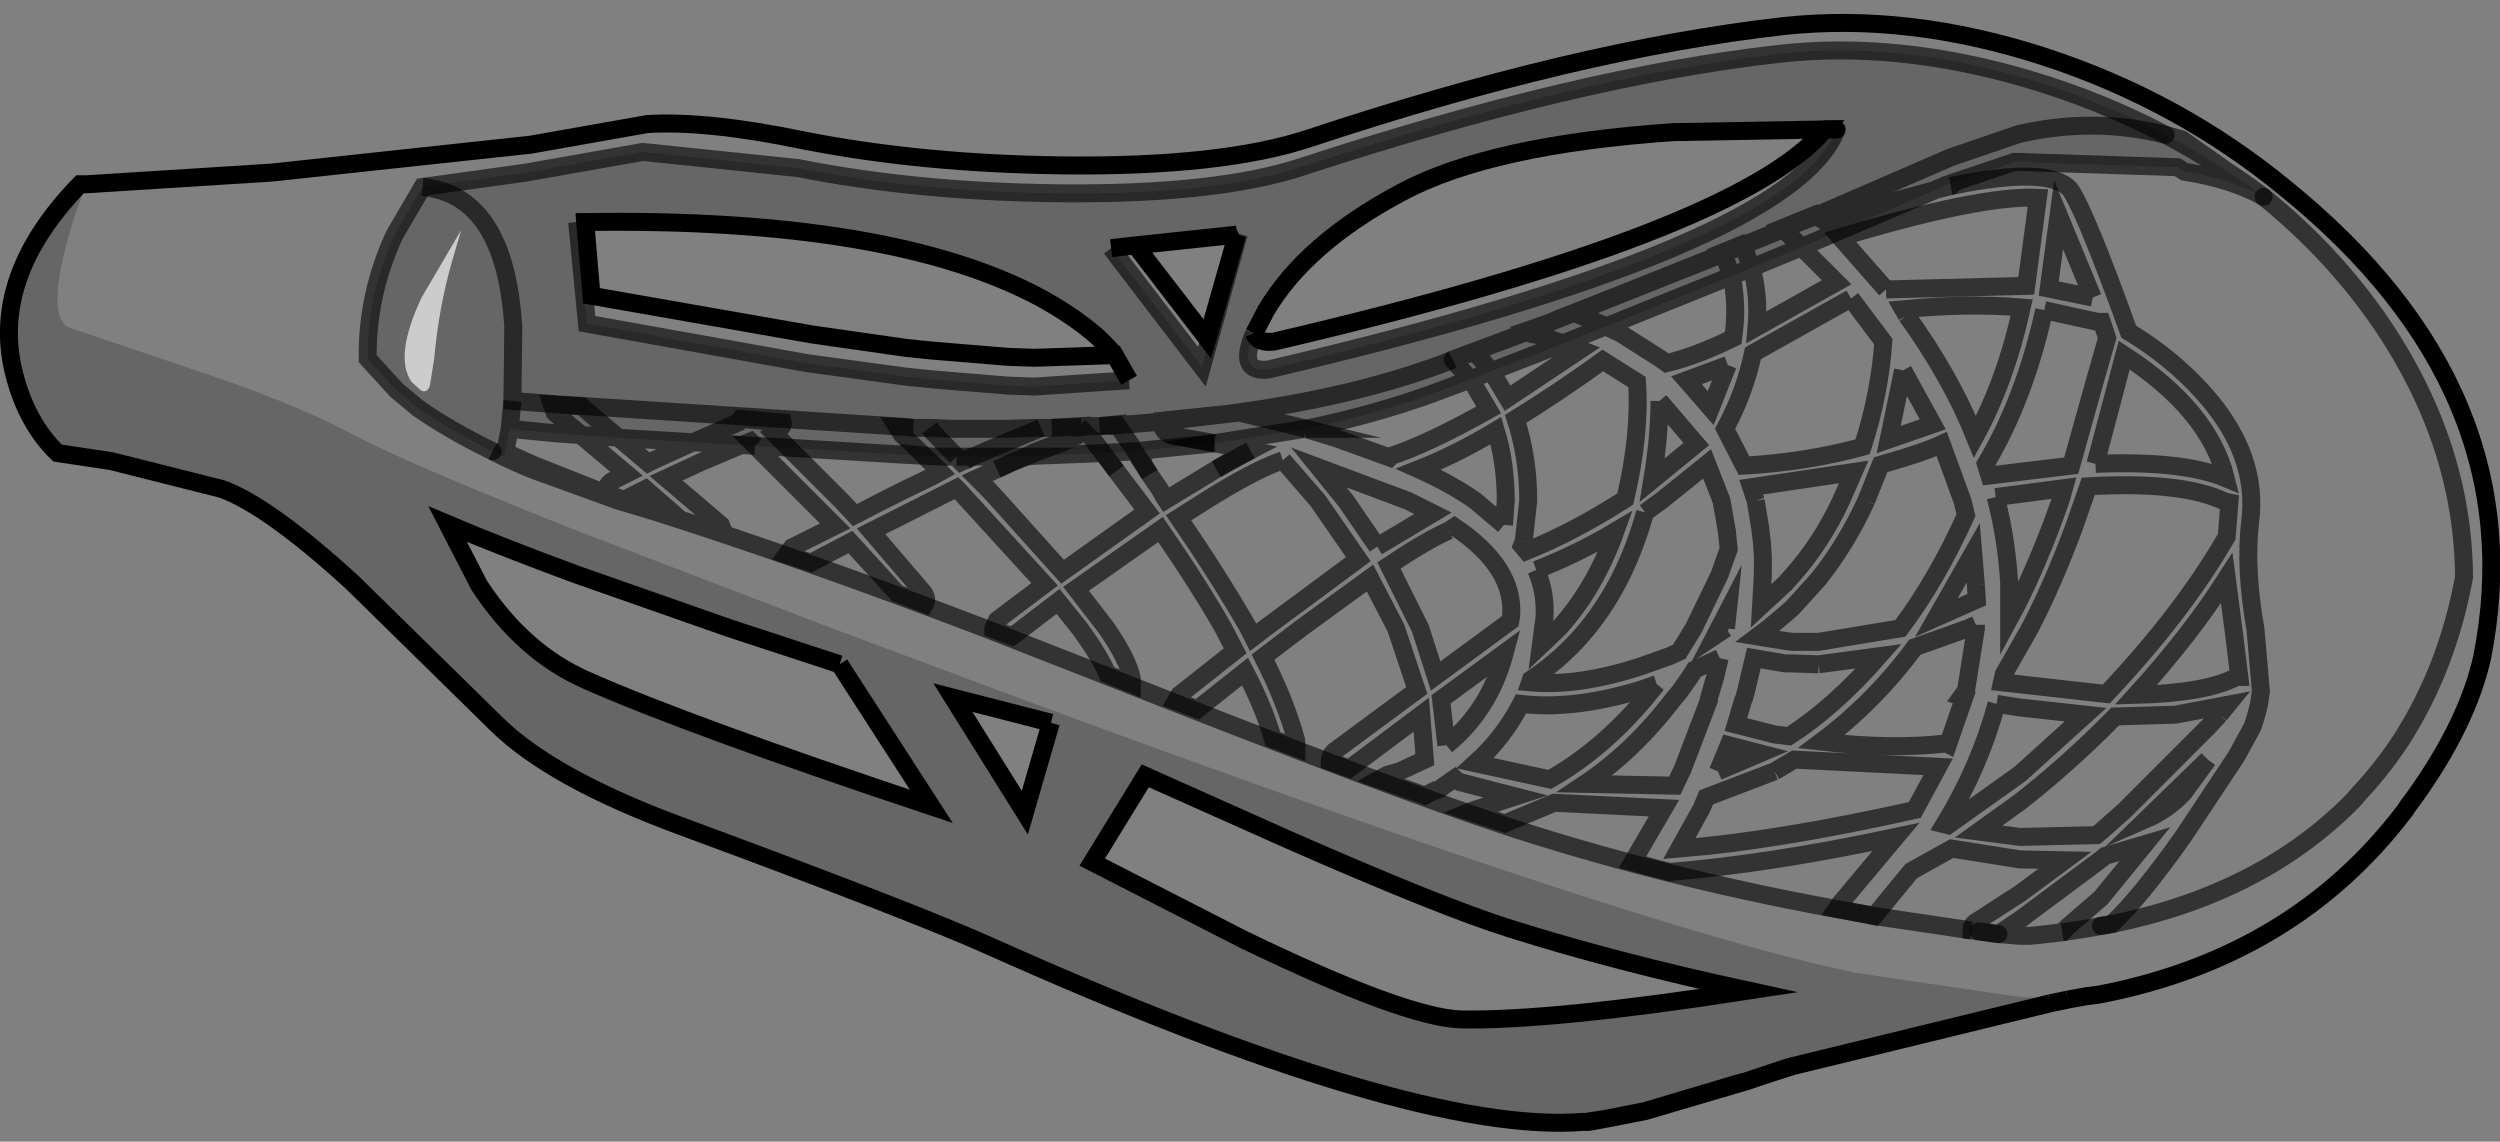 <?xml version="1.0" encoding="UTF-8" standalone="no"?>
<svg xmlns:xlink="http://www.w3.org/1999/xlink" height="63.5px" width="139.05px" xmlns="http://www.w3.org/2000/svg">
  <rect width="100%" height="100%" fill="#808080" stroke="none"/>
  <g transform="matrix(1.0, 0.0, 0.0, 1.0, 69.5, 31.85)">
    <path d="M19.8 -13.7 L19.85 -13.7 20.65 -13.3 19.8 -13.7 M3.15 -8.0 L3.75 -7.85 4.75 -7.5 3.1 -8.0 3.15 -8.0 M-5.55 -5.45 L-6.4 -6.75 -6.35 -6.75 -6.0 -6.2 -5.55 -5.45 M33.7 18.9 L34.55 19.05 34.75 19.1 34.7 19.1 33.7 18.9 M40.55 19.95 L41.65 20.1 41.6 20.1 40.55 19.95 M56.4 -20.9 Q53.8 -22.85 50.95 -24.35 L51.85 -24.1 56.4 -20.9 M-49.05 -11.9 L-47.45 -10.15 -46.25 -9.15 -47.8 -10.45 -48.85 -11.5 -48.7 -11.45 -49.05 -11.9 M-42.1 -6.75 L-41.45 -6.45 -41.4 -6.7 -39.85 -6.0 -34.8 -4.0 -33.1 -3.4 -35.1 -4.0 -39.8 -5.7 Q-41.05 -6.2 -42.1 -6.75 M29.1 27.8 L27.6 28.3 27.2 28.4 28.1 28.1 29.85 27.55 29.1 27.8" fill="#000000" fill-opacity="0.004" fill-rule="evenodd" stroke="none"/>
    <path d="M18.05 -14.45 L19.85 -13.7 18.05 -14.45 17.4 -14.2 16.55 -13.85 17.4 -14.2 18.05 -14.45 26.35 -17.75 18.05 -14.45 M15.45 -13.4 L16.55 -13.85 15.45 -13.4 Q15.6 -13.25 15.9 -13.25 L17.45 -12.75 15.9 -13.25 Q15.6 -13.25 15.45 -13.4 L12.5 -12.3 15.45 -13.4 15.4 -13.45 16.55 -13.85 15.4 -13.45 15.45 -13.4 M19.8 -13.7 L17.45 -12.75 13.45 -11.2 12.5 -12.3 11.3 -11.85 12.5 -12.3 13.45 -11.2 12.3 -10.75 10.95 -10.25 Q7.45 -8.9 3.15 -8.0 L3.1 -8.0 -1.95 -7.2 -3.9 -7.55 Q-4.95 -7.65 -4.85 -8.4 L-1.05 -8.85 -0.55 -8.9 3.15 -8.0 -0.55 -8.9 -1.05 -8.85 -4.85 -8.4 Q-4.95 -7.65 -3.9 -7.55 L-1.95 -7.2 -6.35 -6.75 -6.4 -6.75 -8.15 -6.65 -11.95 -6.5 -12.45 -6.45 -11.95 -6.7 -9.65 -7.6 Q-9.35 -7.7 -9.35 -8.1 L-9.35 -8.15 -11.0 -8.05 -11.6 -8.05 -11.95 -8.05 -13.4 -8.0 -16.65 -8.0 -17.65 -8.05 -17.8 -8.05 -17.85 -8.05 -18.7 -8.05 -19.1 -8.1 -38.35 -9.35 -41.0 -9.55 -40.95 -13.65 Q-41.4 -21.0 -46.0 -21.45 -41.4 -21.0 -40.95 -13.65 L-41.0 -9.55 -38.35 -9.35 -19.1 -8.1 -18.7 -8.05 -17.85 -8.05 -17.8 -8.05 -17.65 -8.05 -16.65 -8.0 -13.4 -8.0 -11.95 -8.05 -11.6 -8.05 -11.0 -8.05 -9.35 -8.15 -9.35 -8.1 -8.8 -8.15 -8.35 -8.15 -7.35 -8.25 -7.35 -8.2 -4.85 -8.4 -4.85 -8.45 -1.05 -8.85 Q6.05 -9.8 11.2 -11.8 L11.3 -11.85 11.2 -11.8 Q6.05 -9.8 -1.05 -8.85 L-4.85 -8.45 -4.85 -8.4 -7.35 -8.2 -7.35 -8.25 -8.35 -8.15 -8.8 -8.15 -9.35 -8.1 Q-9.35 -7.7 -9.65 -7.6 L-11.95 -6.7 -12.45 -6.45 -13.4 -6.45 -15.4 -6.45 -13.4 -7.3 -11.95 -7.9 -11.6 -8.05 -11.95 -7.9 -13.4 -7.3 -15.4 -6.45 -16.3 -6.45 -16.9 -6.45 -17.65 -6.45 -18.1 -6.5 -19.1 -6.55 -25.65 -6.95 -27.5 -7.05 -28.25 -7.1 -30.95 -7.25 -35.1 -7.5 -37.15 -9.25 -38.8 -9.35 -38.65 -8.9 -38.6 -8.85 -37.15 -7.65 -38.6 -8.85 -38.65 -8.9 -38.8 -9.35 -37.15 -9.25 -35.1 -7.5 -37.15 -7.65 -37.2 -7.65 -38.6 -7.75 -41.15 -8.0 -41.4 -6.7 -41.45 -6.45 -42.1 -6.75 Q-44.55 -7.95 -46.25 -9.15 L-47.45 -10.15 -49.05 -11.9 Q-49.1 -15.45 -47.55 -18.8 L-46.0 -21.45 -40.25 -22.25 -33.75 -23.4 -25.1 -22.5 Q-18.6 -21.2 -10.7 -21.1 -1.8 -21.0 3.0 -22.6 18.3 -27.6 29.4 -28.85 36.0 -29.6 43.3 -27.45 47.35 -26.25 50.95 -24.35 53.8 -22.85 56.4 -20.9 54.6 -21.9 52.0 -22.3 L51.6 -22.55 42.55 -22.85 38.7 -21.55 38.25 -21.35 38.2 -21.3 30.7 -18.1 29.85 -18.95 29.65 -19.1 29.85 -18.95 30.7 -18.1 27.9 -16.95 26.8 -16.5 19.85 -13.7 19.8 -13.7 M26.35 -17.75 L26.45 -17.5 26.8 -16.5 26.45 -17.5 26.35 -17.75 26.3 -17.8 27.4 -18.25 27.45 -18.2 27.4 -18.25 26.3 -17.8 26.35 -17.75 27.45 -18.2 26.35 -17.75 M32.0 -24.65 L23.55 -24.5 Q13.4 -23.8 8.45 -21.15 3.1 -18.3 0.9 -14.55 L0.25 -13.3 Q-0.7 -11.1 1.05 -11.3 30.15 -18.1 32.65 -24.65 L32.0 -24.65 M11.3 -11.85 L11.6 -11.5 12.15 -10.9 12.3 -10.75 12.15 -10.9 11.6 -11.5 11.3 -11.85 M31.5 -19.85 L39.0 -23.1 42.8 -24.4 Q47.0 -25.35 50.95 -24.35 47.0 -25.35 42.8 -24.4 L39.0 -23.1 31.5 -19.85 31.9 -19.6 38.2 -21.3 31.9 -19.6 31.5 -19.85 31.45 -19.9 29.6 -19.15 29.65 -19.1 29.6 -19.15 31.45 -19.9 31.5 -19.85 29.65 -19.1 27.45 -18.2 29.65 -19.1 31.5 -19.85 M27.45 -18.2 L27.5 -18.1 27.9 -16.95 27.5 -18.1 27.45 -18.2 M-41.0 -9.55 L-41.15 -8.0 -41.0 -9.55 M-64.7 -21.6 Q-65.7 -19.05 -66.1 -17.0 -66.65 -14.15 -65.7 -13.65 L-59.2 -11.45 Q-53.25 -9.5 -49.8 -7.65 -46.9 -6.1 -37.45 -2.35 L-23.2 3.1 -12.35 7.15 Q19.05 18.75 31.45 21.75 L33.65 22.25 42.85 23.6 45.5 23.75 44.55 23.95 30.2 27.45 29.85 27.55 28.1 28.1 27.2 28.4 22.0 29.95 19.7 30.4 19.15 30.5 18.85 30.55 18.75 30.55 18.7 30.55 18.55 30.55 Q9.05 31.3 -14.5 20.75 -18.75 18.85 -31.75 14.05 -38.75 11.45 -41.8 8.5 L-49.9 0.55 Q-54.55 -3.7 -57.15 -4.65 L-63.3 -6.2 -66.3 -6.65 Q-68.0 -8.3 -68.7 -11.0 -70.1 -16.4 -65.05 -21.6 L-64.7 -21.65 -64.7 -21.6 -65.05 -21.6 -64.7 -21.6 M14.5 19.8 Q10.8 18.65 2.15 14.85 L-5.8 11.3 -8.75 16.1 -0.35 20.4 Q8.65 24.75 11.75 24.85 16.75 24.95 27.75 23.25 20.35 21.65 14.5 19.8 M18.7 30.55 L19.7 30.4 18.7 30.55 M-46.05 -15.3 Q-47.6 -12.0 -46.6 -10.6 L-46.1 -10.15 Q-45.8 -9.95 -45.6 -10.35 L-45.35 -11.9 Q-45.1 -14.75 -44.35 -17.35 L-43.85 -19.05 -46.05 -15.3 M-36.95 -19.5 L-37.4 -19.5 -36.85 -13.85 -24.6 -11.65 -19.1 -10.9 -17.65 -10.75 -13.4 -10.4 -11.95 -10.35 -6.7 -10.7 -7.5 -12.1 Q-8.75 -13.7 -11.65 -15.3 -20.0 -19.75 -36.95 -19.5 M-25.65 -6.95 L-26.45 -7.75 Q-25.9 -8.1 -25.95 -8.35 L-28.3 -8.55 -28.45 -8.35 -30.95 -7.25 -28.45 -8.35 -28.3 -8.55 -25.95 -8.35 Q-25.9 -8.1 -26.45 -7.75 L-25.65 -6.95 M-18.7 -8.05 L-19.6 -8.1 -19.35 -7.7 -18.1 -6.5 -19.35 -7.7 -19.6 -8.1 -18.7 -8.05 M-28.25 -7.1 L-27.75 -7.3 -27.5 -7.05 -27.75 -7.3 -28.25 -7.1 M-6.35 -18.2 L-7.7 -18.05 -2.65 -11.45 -0.6 -18.85 -0.7 -18.8 -6.35 -18.2 M-8.8 -8.15 Q-9.1 -7.85 -8.7 -7.4 L-8.15 -6.65 -8.7 -7.4 Q-9.1 -7.85 -8.8 -8.15 M-17.8 -8.05 L-17.65 -7.85 -16.3 -6.45 -17.65 -7.85 -17.8 -8.05 M-8.35 -8.15 L-7.35 -8.2 -6.35 -6.75 -7.35 -8.2 -8.35 -8.15 M-11.0 -8.05 L-9.35 -8.1 -11.0 -8.05 M-22.8 5.1 L-28.9 3.1 -37.45 0.1 Q-41.65 -1.45 -44.6 -2.7 L-42.85 0.7 Q-40.4 4.45 -36.85 6.0 -31.2 8.5 -17.7 13.0 L-22.8 5.1 M-11.05 8.35 L-16.5 6.95 -12.5 13.35 -11.05 8.35" fill="#000000" fill-opacity="0.2" fill-rule="evenodd" stroke="none"/>
    <path d="M-46.05 -15.3 L-43.85 -19.05 -44.35 -17.35 Q-45.1 -14.75 -45.35 -11.9 L-45.6 -10.35 Q-45.8 -9.95 -46.1 -10.15 L-46.6 -10.6 Q-47.6 -12.0 -46.05 -15.3" fill="#ffffff" fill-opacity="0.6" fill-rule="evenodd" stroke="none"/>
    <path d="M32.0 -24.65 L32.65 -24.65 Q30.15 -18.1 1.05 -11.3 -0.7 -11.1 0.25 -13.3 0.45 -12.75 1.35 -12.85 27.1 -18.85 32.0 -24.65 M-15.8 -6.25 L-15.95 -6.2 -16.05 -6.15 -16.1 -6.2 -16.3 -6.45 -15.4 -6.45 -15.8 -6.25 M40.15 19.9 L40.55 19.95 41.6 20.1 41.65 20.1 42.85 20.2 43.1 20.2 43.4 20.2 43.95 20.15 45.2 20.0 46.85 19.75 47.35 19.65 47.95 19.55 Q49.55 18.05 51.95 14.65 L52.05 14.5 54.9 10.2 55.8 8.55 56.0 7.9 56.15 7.3 56.25 6.6 55.95 3.15 Q55.35 -0.25 55.65 -2.8 56.15 -6.55 53.05 -10.0 51.3 -11.95 48.9 -13.4 46.65 -19.65 45.75 -21.15 44.9 -22.6 39.75 -21.65 L39.0 -21.5 38.25 -21.35 38.7 -21.55 42.55 -22.85 51.6 -22.55 52.0 -22.3 Q54.6 -21.9 56.4 -20.9 L51.85 -24.1 50.95 -24.35 Q47.35 -26.25 43.3 -27.45 36.0 -29.6 29.4 -28.85 18.3 -27.6 3.0 -22.6 -1.8 -21.0 -10.7 -21.1 -18.6 -21.2 -25.1 -22.5 L-33.75 -23.4 -40.25 -22.25 -46.0 -21.45 -47.55 -18.8 Q-49.1 -15.45 -49.05 -11.9 L-48.7 -11.45 -48.85 -11.5 -47.8 -10.45 -46.25 -9.15 Q-44.55 -7.95 -42.1 -6.75 -41.05 -6.2 -39.8 -5.7 L-35.1 -4.0 -33.1 -3.4 Q-25.2 -0.9 -14.7 3.1 L-7.55 5.9 Q8.15 12.1 14.75 14.25 23.75 17.15 33.7 18.9 L34.7 19.1 34.75 19.1 40.15 19.9 M-64.7 -21.6 L-54.4 -22.25 -40.0 -23.8 -33.5 -24.95 Q-30.15 -25.15 -24.85 -24.05 -18.3 -22.75 -10.4 -22.65 -1.55 -22.55 3.3 -24.15 18.2 -29.1 29.7 -30.4 36.65 -31.15 44.2 -28.7 51.7 -26.25 57.65 -21.35 71.5 -10.1 68.55 4.75 67.7 8.45 64.75 12.55 L64.45 12.95 64.25 13.25 Q58.1 21.35 47.35 23.45 L47.05 23.5 46.6 23.55 45.5 23.75 42.85 23.6 33.65 22.25 31.45 21.75 Q19.05 18.75 -12.35 7.15 L-23.2 3.1 -37.45 -2.35 Q-46.9 -6.1 -49.8 -7.65 -53.25 -9.5 -59.2 -11.45 L-65.7 -13.65 Q-66.65 -14.15 -66.1 -17.0 -65.7 -19.05 -64.7 -21.6 M45.5 23.75 L45.6 23.75 44.55 23.95 45.5 23.75 M47.35 19.65 L47.9 19.55 47.95 19.55 Q56.3 17.85 61.4 12.65 L61.7 12.3 Q63.15 10.75 64.25 9.0 L64.75 8.15 Q66.75 4.6 67.55 0.25 67.5 -7.05 63.05 -13.7 60.35 -17.7 56.4 -20.9 60.35 -17.7 63.05 -13.7 67.5 -7.05 67.55 0.25 66.75 4.6 64.75 8.15 L64.25 9.0 Q63.15 10.75 61.7 12.3 L61.4 12.65 Q56.3 17.85 47.95 19.55 L47.9 19.55 47.35 19.65 M45.2 20.0 L46.85 19.75 45.2 20.0 M-37.4 -19.5 L-36.95 -19.5 -36.6 -15.4 -24.35 -13.25 -19.1 -12.5 -17.65 -12.35 -13.4 -12.0 -11.95 -11.95 -7.5 -12.1 -6.7 -10.7 -11.95 -10.35 -13.4 -10.4 -17.65 -10.75 -19.1 -10.9 -24.6 -11.65 -36.85 -13.85 -37.4 -19.5 M-35.1 -7.5 L-30.95 -7.25 -33.25 -6.2 -33.45 -6.1 -35.1 -7.5 M-6.35 -18.2 L-2.35 -13.0 -0.7 -18.8 -0.6 -18.85 -2.65 -11.45 -7.7 -18.05 -6.35 -18.2" fill="#ffffff" fill-opacity="0.004" fill-rule="evenodd" stroke="none"/>
    <path d="M45.5 23.75 L46.6 23.55 47.05 23.5 47.35 23.45 Q58.1 21.35 64.25 13.25 L64.45 12.95 64.75 12.55 Q67.7 8.45 68.55 4.75 71.5 -10.1 57.65 -21.35 51.7 -26.25 44.2 -28.7 36.65 -31.15 29.7 -30.4 18.2 -29.1 3.3 -24.15 -1.55 -22.55 -10.4 -22.65 -18.3 -22.75 -24.85 -24.05 -30.15 -25.15 -33.5 -24.95 L-40.0 -23.8 -54.4 -22.25 -64.7 -21.6 -65.05 -21.6 Q-70.1 -16.4 -68.7 -11.0 -68.0 -8.3 -66.3 -6.65 L-63.3 -6.2 -57.15 -4.65 Q-54.55 -3.7 -49.9 0.55 L-41.8 8.5 Q-38.75 11.45 -31.75 14.05 -18.75 18.85 -14.5 20.75 9.05 31.3 18.55 30.55 L18.7 30.55 18.75 30.55 18.85 30.55 19.15 30.5 19.7 30.4 18.7 30.55 M44.55 23.95 L30.2 27.45 29.1 27.8 27.6 28.3 22.0 29.95 19.7 30.4 M44.55 23.95 L45.5 23.75 M14.5 19.8 Q20.35 21.65 27.75 23.25 16.75 24.95 11.75 24.85 8.65 24.75 -0.35 20.4 L-8.75 16.1 -5.8 11.3 2.15 14.85 Q10.8 18.65 14.5 19.8 M27.2 28.4 L27.6 28.3 M27.2 28.4 L22.0 29.95 M29.85 27.55 L30.2 27.45 M29.1 27.8 L29.85 27.55 M-36.95 -19.5 L-37.4 -19.5 M-6.7 -10.7 L-7.5 -12.1 -11.95 -11.95 -13.4 -12.0 -17.65 -12.35 -19.1 -12.5 -24.35 -13.25 -36.6 -15.4 -36.95 -19.5 Q-20.0 -19.75 -11.65 -15.3 -8.75 -13.7 -7.5 -12.1 M-0.7 -18.8 L-2.35 -13.0 -6.35 -18.2 -7.7 -18.05 M-0.6 -18.85 L-0.7 -18.8 -6.35 -18.2 M-11.05 8.35 L-12.5 13.35 -16.5 6.95 -11.05 8.35 M-22.8 5.1 L-17.7 13.0 Q-31.2 8.5 -36.85 6.0 -40.4 4.45 -42.85 0.7 L-44.6 -2.7 Q-41.65 -1.45 -37.45 0.1 L-28.9 3.1 -22.8 5.1" fill="none" stroke="#000000" stroke-linecap="butt" stroke-linejoin="miter-clip" stroke-miterlimit="10.0" stroke-width="1.0"/>
    <path d="M32.65 -24.65 Q30.15 -18.1 1.05 -11.3 -0.7 -11.1 0.25 -13.3 M7.1 -1.45 L10.2 -3.3 8.8 -4.0 3.85 -5.85 5.35 -4.0 7.1 -1.45 M1.85 -6.25 Q0.25 -5.7 -2.45 -4.0 L-3.95 -3.05 Q-1.65 0.3 -0.05 3.1 L0.2 3.6 0.85 3.1 6.05 -0.75 3.8 -4.0 1.85 -6.25 M11.1 -2.35 Q9.85 -1.8 7.75 -0.4 L9.5 3.1 10.35 5.75 14.5 2.7 14.55 2.4 Q14.75 -0.3 11.4 -2.55 L11.1 -2.35 M14.15 -2.65 L14.25 -4.0 Q14.25 -6.1 13.7 -7.9 11.55 -6.6 9.4 -5.75 11.2 -4.95 12.55 -4.0 L14.15 -2.65 M15.25 -1.75 L15.15 -1.5 15.4 -1.2 Q18.0 -2.25 20.75 -4.0 L20.9 -4.1 Q21.75 -7.75 21.55 -10.6 L19.65 -11.8 Q17.15 -10.0 14.8 -8.55 15.5 -6.4 15.5 -4.0 L15.25 -1.75 M33.45 -15.25 L28.0 -12.2 Q27.55 -10.05 26.45 -8.0 L27.5 -5.95 Q31.0 -6.15 34.1 -7.0 35.05 -9.95 35.25 -12.85 L33.45 -15.25 M36.55 -14.3 Q39.0 -10.9 40.35 -7.55 42.05 -10.65 42.95 -14.75 40.0 -15.0 36.35 -14.65 L36.55 -14.3 M35.4 -15.75 L43.2 -15.95 43.85 -20.85 Q40.65 -21.0 32.85 -18.65 L35.4 -15.75 M26.6 -11.55 L24.3 -10.7 25.65 -9.15 26.6 -11.55 M22.8 -9.55 Q22.8 -7.55 22.4 -5.15 L24.85 -7.15 22.8 -9.55 M22.0 -3.35 Q20.95 0.45 18.8 3.1 17.45 4.75 15.65 5.95 L15.6 6.1 Q18.3 6.35 21.8 5.2 L23.2 4.7 23.35 4.65 23.9 4.4 24.7 3.1 26.15 0.1 26.5 -0.9 26.65 -1.3 26.55 -2.3 26.25 -4.0 25.45 -6.05 22.9 -4.0 22.0 -3.35 M28.15 -4.0 L28.4 -2.5 28.5 -1.65 28.55 -0.9 28.55 0.1 28.45 1.85 29.8 0.6 30.2 0.15 Q31.8 -1.65 32.9 -4.0 L33.6 -5.6 27.9 -4.75 28.15 -4.0 M34.3 -4.0 Q33.2 -1.6 31.65 0.35 L30.2 1.95 29.8 2.3 28.85 3.1 28.25 3.55 29.8 3.8 30.2 3.85 31.65 3.85 36.2 3.1 Q38.2 0.45 39.85 -3.2 L39.65 -4.0 38.5 -7.15 Q37.55 -6.7 35.1 -6.0 L34.3 -4.0 M36.35 -11.25 L35.55 -7.4 38.0 -8.25 36.35 -11.25 M-41.45 -6.45 L-41.4 -6.7 -41.15 -8.0 -41.0 -9.55 M15.95 -0.15 Q16.5 1.15 16.4 2.55 L16.2 4.05 17.2 3.1 Q19.2 0.9 20.35 -2.3 18.25 -1.05 15.95 -0.15 M44.2 -14.6 Q43.1 -9.65 40.95 -6.05 L41.15 -5.4 45.7 -5.95 47.0 -10.6 47.7 -13.05 47.4 -13.95 47.15 -13.95 44.2 -14.6 M46.9 -15.3 L45.0 -19.9 44.45 -15.8 46.9 -15.3 M47.05 -6.05 Q51.9 -6.25 54.3 -5.25 53.35 -9.05 48.65 -12.1 L47.05 -6.05 M45.9 -2.65 Q44.75 0.5 43.4 3.1 L41.95 5.65 41.85 6.1 47.65 6.75 Q51.9 2.25 54.35 -2.0 L54.5 -3.9 54.25 -3.95 Q51.9 -5.1 46.65 -4.8 L45.9 -2.65 M41.5 -4.2 L41.55 -4.0 Q42.1 -1.85 42.25 0.55 L42.25 2.6 Q43.75 -0.15 45.1 -4.0 L45.3 -4.7 41.5 -4.2 M54.75 3.35 L54.35 0.3 Q52.3 3.5 49.3 6.8 53.2 6.7 54.9 5.8 L55.05 5.8 54.75 3.35 M53.3 10.4 L49.9 13.7 Q51.05 13.2 51.95 12.25 L53.3 10.4 M53.95 7.9 L54.4 7.35 51.5 7.9 48.15 8.0 47.35 8.8 Q45.15 10.95 42.85 12.75 L40.55 14.4 42.85 14.7 47.1 14.6 47.35 14.4 48.65 13.25 53.35 8.55 53.95 7.9 M41.55 7.3 Q40.6 10.8 38.65 14.0 L38.85 14.05 42.85 11.2 46.5 7.9 42.85 7.5 41.55 7.3 M40.4 0.7 L40.25 -1.1 38.2 2.5 40.45 1.5 40.4 0.7 M40.4 2.9 L39.95 3.1 37.0 4.15 Q34.75 7.2 31.8 9.4 35.75 9.85 38.75 9.5 L38.85 9.55 39.75 6.95 39.6 6.9 39.85 6.55 40.4 3.1 40.4 2.9 M31.65 5.1 L30.2 5.05 29.8 5.05 28.05 4.75 27.8 5.8 27.6 6.65 27.5 7.0 27.45 7.1 27.05 8.45 29.2 9.0 30.0 9.1 Q32.5 7.5 35.0 4.65 L31.65 5.1 M26.15 4.75 L24.75 5.4 24.5 5.8 23.9 6.65 23.6 7.0 Q21.35 9.95 18.65 11.75 L23.65 11.85 24.1 10.9 25.55 7.1 25.55 7.0 25.65 6.65 25.9 5.8 26.15 4.75 M26.5 3.1 L26.6 2.15 25.9 3.5 26.5 3.1 M22.65 6.2 L21.8 6.5 Q18.05 7.65 15.1 7.3 14.15 9.15 12.55 10.6 L16.7 11.5 Q19.6 9.85 22.0 7.0 L22.65 6.2 M26.05 11.05 L28.4 10.05 26.65 9.6 26.05 11.05 M29.2 11.05 L25.4 12.5 25.15 13.1 23.9 15.35 Q29.4 14.9 37.0 13.2 L38.3 10.8 30.3 10.4 29.2 11.05 M33.7 18.9 L34.7 19.1 34.75 19.1 40.15 19.9 M10.95 9.6 Q13.35 7.65 14.2 4.45 L10.65 7.05 10.95 9.6 M-33.1 -3.4 Q-25.2 -0.9 -14.7 3.1 L-7.55 5.9 Q8.15 12.1 14.75 14.25 23.75 17.15 33.7 18.9 M-37.4 -19.5 L-36.85 -13.85 -24.6 -11.65 -19.1 -10.9 -17.65 -10.75 -13.4 -10.4 -11.95 -10.35 -6.7 -10.7 M-30.95 -7.25 L-35.1 -7.5 -33.45 -6.1 -33.25 -6.2 -30.95 -7.25 -28.45 -8.35 -28.3 -8.55 -25.95 -8.35 Q-25.9 -8.1 -26.45 -7.75 L-25.65 -6.95 -19.1 -6.55 -18.1 -6.5 -19.35 -7.7 -19.6 -8.1 -18.7 -8.05 M-37.2 -7.65 L-38.6 -7.75 -41.15 -8.0 M-28.25 -7.1 L-30.4 -6.2 -32.45 -5.25 -29.4 -2.65 -29.2 -2.15 -31.65 -2.95 -33.6 -4.65 -34.8 -4.05 -35.75 -4.4 Q-35.85 -4.85 -35.45 -5.1 L-34.65 -5.5 -36.55 -7.1 -37.2 -7.65 -37.15 -7.65 -38.6 -8.85 -38.65 -8.9 -38.8 -9.35 -37.15 -9.25 -35.1 -7.5 -37.15 -7.65 -36.55 -7.1 M-41.4 -6.7 L-39.85 -6.0 -34.8 -4.0 -33.1 -3.4 -35.1 -4.0 -39.8 -5.7 Q-41.05 -6.2 -42.1 -6.75 M-27.5 -7.05 L-28.25 -7.1 -30.95 -7.25 M-27.5 -7.05 L-27.75 -7.3 -28.25 -7.1 M-7.7 -18.05 L-2.65 -11.45 -0.6 -18.85 M-12.45 -6.45 L-11.95 -6.5 -8.15 -6.65 -8.7 -7.4 Q-9.1 -7.85 -8.8 -8.15 M-15.4 -6.45 L-13.4 -7.3 -11.95 -7.9 -11.6 -8.05 M-9.35 -8.1 Q-9.35 -7.7 -9.65 -7.6 L-11.95 -6.7 -12.45 -6.45 -13.4 -6.05 -14.05 -5.75 M-15.4 -6.45 L-15.8 -6.25 M-16.3 -6.45 L-15.4 -6.45 M-16.3 -6.45 L-17.65 -7.85 -17.8 -8.05 M-6.4 -6.75 L-6.35 -6.75 -7.35 -8.2 -8.35 -8.15 M-6.35 -6.75 L-6.0 -6.2 -5.55 -5.45 M-7.4 -5.65 L-8.15 -6.65 M-6.35 -6.75 L-1.95 -7.2 M-9.35 -8.1 L-11.0 -8.05 M-1.85 -5.75 L0.05 -6.8" fill="none" stroke="#000000" stroke-linecap="butt" stroke-linejoin="miter-clip" stroke-miterlimit="10.0" stroke-opacity="0.6" stroke-width="1.0"/>
    <path d="M19.85 -13.7 L18.05 -14.45 17.4 -14.2 16.55 -13.85 15.45 -13.4 Q15.6 -13.25 15.9 -13.25 L17.45 -12.75 19.8 -13.7 19.85 -13.7 26.8 -16.5 26.45 -17.5 26.35 -17.75 18.05 -14.45 M11.3 -11.85 L12.5 -12.3 15.45 -13.4 15.4 -13.45 16.55 -13.85 M13.45 -11.2 L14.35 -9.7 18.4 -12.4 17.45 -12.75 13.45 -11.2 12.5 -12.3 M4.75 -7.5 L7.8 -6.4 7.9 -6.5 Q9.9 -7.15 13.3 -9.05 L12.3 -10.75 10.95 -10.25 Q7.45 -8.9 3.15 -8.0 L3.75 -7.85 4.75 -7.5 3.1 -8.0 -1.95 -7.2 0.05 -6.8 -1.1 -6.2 -1.85 -5.75 -4.65 -4.05 -4.75 -4.2 -5.0 -4.65 -5.55 -5.45 -6.4 -6.75 -8.15 -6.65 -7.8 -6.2 -7.4 -5.65 -5.7 -3.4 -10.4 -0.05 -13.95 -4.0 -14.5 -4.6 -15.05 -5.15 -15.15 -5.25 -14.05 -5.75 -13.4 -6.05 -13.1 -6.2 -12.45 -6.45 -13.4 -6.45 -15.4 -6.45 -15.8 -6.25 -15.95 -6.2 -16.05 -6.15 -16.1 -6.2 -16.3 -6.45 -16.9 -6.45 -17.65 -6.45 -18.1 -6.5 -17.2 -5.6 -17.65 -5.35 -19.1 -4.65 -20.4 -4.0 -21.95 -3.2 -22.7 -4.0 -24.9 -6.2 -25.65 -6.95 -27.5 -7.05 -23.05 -2.6 -25.45 -1.4 -25.75 -1.0 -24.4 -0.55 -22.2 -1.7 -19.6 1.15 -18.05 1.75 Q-17.9 1.5 -18.1 1.15 L-21.05 -2.3 -16.3 -4.7 -16.2 -4.6 -15.65 -4.0 -11.4 0.65 -14.05 2.65 -14.25 3.1 -14.25 3.15 -13.2 3.55 -10.65 1.6 -9.45 3.1 Q-8.35 4.6 -7.9 5.65 L-6.55 6.2 -6.55 5.9 Q-6.75 4.85 -7.95 3.1 L-9.65 0.9 -4.95 -2.4 Q-2.75 0.8 -1.45 3.1 L-0.8 4.35 -3.9 6.8 -4.1 7.15 -2.9 7.6 -0.25 5.5 Q0.8 7.5 1.3 9.25 L2.6 9.75 2.6 9.35 Q2.0 7.15 0.75 4.7 L2.85 3.1 6.7 0.3 8.15 3.1 9.3 6.55 4.7 9.95 Q4.45 10.2 4.45 10.5 L5.55 10.9 9.55 7.9 9.75 10.4 8.35 11.05 7.65 11.25 7.2 11.5 9.75 12.4 10.35 12.1 Q10.55 12.1 10.75 11.9 L11.4 11.45 11.45 11.5 11.7 11.65 14.8 12.45 12.5 13.2 12.25 13.3 14.2 13.95 16.95 12.8 23.05 13.1 21.3 16.1 23.35 16.65 Q28.9 16.2 35.95 14.7 L32.85 18.4 32.65 18.7 33.7 18.9 34.55 19.05 34.75 19.1 36.8 16.6 39.05 15.35 42.85 15.95 45.35 16.0 42.85 17.85 40.45 19.4 Q40.15 19.55 40.15 19.9 L40.55 19.95 41.65 20.1 42.85 19.3 47.35 15.95 47.6 15.75 49.8 15.1 47.35 18.1 45.5 19.7 45.2 20.0 43.95 20.15 43.4 20.2 43.1 20.2 42.85 20.2 41.65 20.1 M39.0 -21.5 L38.2 -21.3 30.7 -18.1 32.65 -16.15 28.2 -13.65 Q28.35 -15.35 27.95 -16.85 L27.9 -16.95 26.8 -16.5 26.85 -16.3 Q27.15 -14.75 26.9 -13.05 24.85 -12.05 23.2 -11.65 L22.85 -11.9 20.65 -13.3 19.8 -13.7 M12.3 -10.75 L12.15 -10.9 11.6 -11.5 11.3 -11.85 M12.3 -10.75 L13.45 -11.2 M38.2 -21.3 L38.25 -21.35 38.7 -21.55 42.55 -22.85 51.6 -22.55 52.0 -22.3 Q54.6 -21.9 56.4 -20.9 53.8 -22.85 50.95 -24.35 47.0 -25.35 42.8 -24.4 L39.0 -23.1 31.5 -19.85 31.9 -19.6 38.2 -21.3 M38.25 -21.35 L39.0 -21.5 M26.35 -17.75 L26.3 -17.8 27.4 -18.25 27.45 -18.2 29.65 -19.1 29.6 -19.15 31.45 -19.9 31.5 -19.85 29.65 -19.1 29.85 -18.95 30.7 -18.1 27.9 -16.95 27.5 -18.1 27.45 -18.2 26.35 -17.75 M19.85 -13.7 L20.65 -13.3 M50.95 -24.35 L51.85 -24.1 56.4 -20.9" fill="none" stroke="#000000" stroke-linecap="round" stroke-linejoin="miter-clip" stroke-miterlimit="10.0" stroke-opacity="0.6" stroke-width="1.0"/>
    <path d="M-46.0 -21.45 Q-41.4 -21.0 -40.95 -13.65 L-41.0 -9.55 -38.35 -9.35 -19.1 -8.1 -18.7 -8.05 -17.85 -8.05 -17.8 -8.05 -17.65 -8.05 -16.65 -8.0 -13.4 -8.0 -11.95 -8.05 -11.6 -8.05 -11.0 -8.05 -9.35 -8.15 -9.35 -8.1 -8.8 -8.15 -8.35 -8.15 -7.35 -8.25 -7.35 -8.2 -4.85 -8.4 -4.85 -8.45 -1.05 -8.85 Q6.05 -9.8 11.2 -11.8 L11.3 -11.85 M45.2 20.0 L46.85 19.75 47.35 19.65 47.95 19.55 Q49.55 18.05 51.95 14.65 L52.05 14.5 54.9 10.2 55.8 8.55 56.0 7.9 56.15 7.3 56.25 6.6 55.95 3.15 Q55.35 -0.25 55.65 -2.8 56.15 -6.55 53.05 -10.0 51.3 -11.95 48.9 -13.4 46.65 -19.65 45.75 -21.15 44.9 -22.6 39.75 -21.65 L39.0 -21.5 M3.1 -8.0 L3.15 -8.0 -0.55 -8.9 -1.05 -8.85 -4.85 -8.4 Q-4.95 -7.65 -3.9 -7.55 L-1.95 -7.2 M46.85 19.75 L45.2 20.0" fill="none" stroke="#000000" stroke-linecap="butt" stroke-linejoin="miter-clip" stroke-miterlimit="10.0" stroke-opacity="0.6" stroke-width="1.0"/>
    <path d="M0.25 -13.3 L0.9 -14.55 Q3.1 -18.3 8.45 -21.15 13.4 -23.8 23.55 -24.5 L32.0 -24.65 Q27.1 -18.85 1.35 -12.85 0.45 -12.75 0.25 -13.3" fill="none" stroke="#000000" stroke-linecap="butt" stroke-linejoin="miter-clip" stroke-miterlimit="10.0" stroke-width="1.0"/>
    <path d="M32.0 -24.65 L32.65 -24.65" fill="none" stroke="#000000" stroke-linecap="round" stroke-linejoin="miter-clip" stroke-miterlimit="10.0" stroke-width="1.0"/>
    <path d="M50.95 -24.35 Q47.35 -26.25 43.3 -27.45 36.0 -29.6 29.4 -28.85 18.3 -27.6 3.0 -22.6 -1.8 -21.0 -10.7 -21.1 -18.6 -21.2 -25.1 -22.5 L-33.75 -23.4 -40.25 -22.25 -46.0 -21.45 -47.55 -18.8 Q-49.1 -15.45 -49.05 -11.9 L-47.45 -10.15 -46.25 -9.15 Q-44.55 -7.95 -42.1 -6.75 M56.4 -20.9 Q60.35 -17.7 63.05 -13.7 67.5 -7.05 67.55 0.25 66.75 4.6 64.75 8.15 L64.25 9.0 Q63.15 10.75 61.7 12.3 L61.4 12.65 Q56.3 17.85 47.95 19.55 L47.9 19.55 47.35 19.65 M41.65 20.1 L41.6 20.1 40.55 19.95" fill="none" stroke="#000000" stroke-linecap="round" stroke-linejoin="miter-clip" stroke-miterlimit="10.0" stroke-opacity="0.6" stroke-width="1.0"/>
  </g>
</svg>
